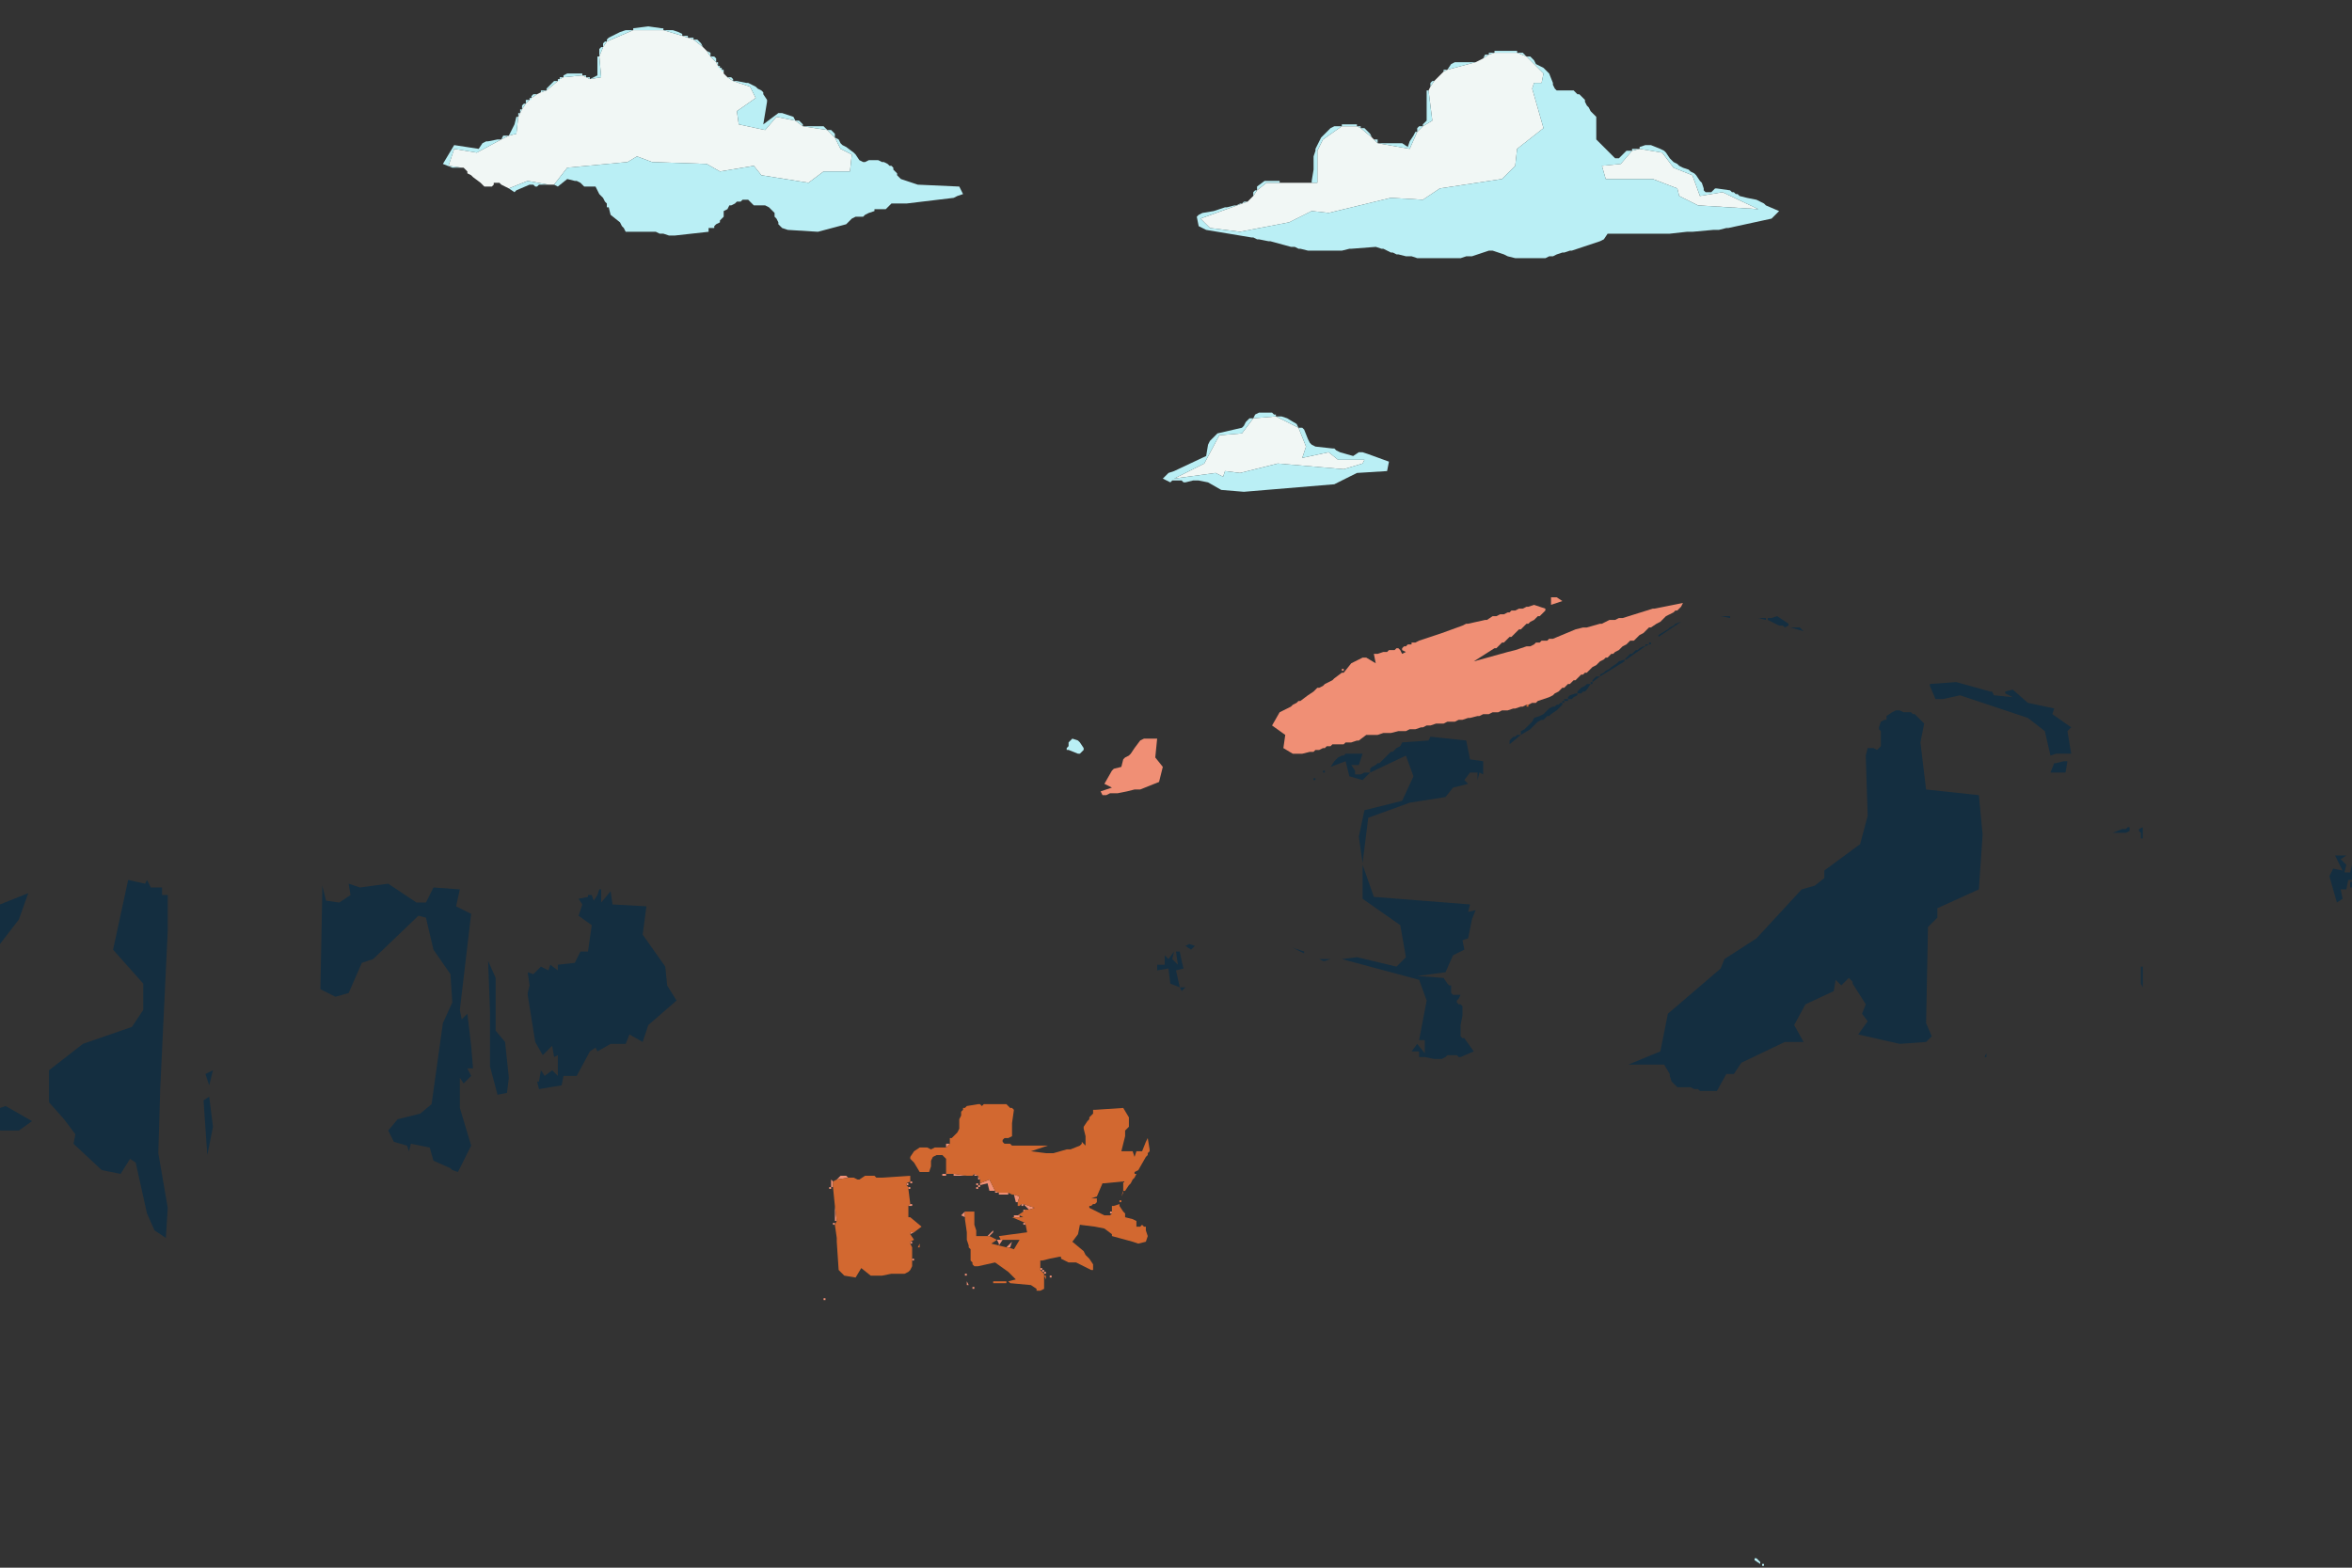 <svg version="1.2" xmlns="http://www.w3.org/2000/svg" viewBox="0 0 1248 832" width="1248" height="832">
	<rect x="0" y="0" width="1248" height="832" fill="#333333" stroke="none"/>
	<style>
		.s0 { fill: #142e40 } 
		.s1 { fill: #f1f7f5 } 
		.s2 { fill: #baeff5 } 
		.s3 { fill: #f08f75 } 
		.s4 { fill: #d26830 } 
	</style>
	<g id="Background">
		<path id="Path 8" fill-rule="evenodd" class="s0" d="m918 328l-5-1h1 4zm22 0l3-1 6 4v1l-2 1-1-1h-1-1l-6-3v-1h1zm-3 1l-4-1h1 1 1 1zm-48 2l3-1-12 8v-1l5-3 1-1 2-1zm68 4l-7-2h1 1 1 2zm-82 6h1v1h-1zm-2 2v-1h1 1zm-3 1l2-1h1l-10 7h-1l2-2 1-1h1l1-1 1-1h1zm-11 7l3-1v1l-13 8v-1l2-1 1-1 2-1 1-1 3-2zm-13 9l1-1h1 1l-4 3v-1zm-2 2h1v1h-1zm180 1l14-1 18 5h1l1 2 10 1-4-2v-1l4-1 8 7 14 3-1 3 10 7-2 2 2 12h-3-5l-3 1-3-13-9-7-36-12-9 2h-4l-3-7zm-183 1l1-1h1 1l-2 3-1 1h-1l-1 1h-1-1v-1l1-1 1-1zm-8 5l3-1h1v1l-2 1-1 1h-1-1v-1zm-3 3v-1h1 1v1h-1zm-1 0h1v1h-1zm-2 2l1-1h1v1l-2 2-1 1-3 2-1 1h-1l-1 1-1 1h-1l-2 1-1 1-1 1-1 1-1 1-5 3v-2l2-1 1-1 1-1 1-1 1-1 1-2 3-1 2-1 1-1 1-1 1-1 2-1h1l1-1zm177 4l2-1h2l2 1h3 1l1 1h1l1 1 1 1 1 1 2 2-2 10 3 25 28 3 2 21-2 29-22 10v5l-5 5-1 51 3 7-3 3-14 1-22-5 5-7-3-4 2-5-7-11v-1l-2-2-4 4-3-3-1 6-15 7-6 11 5 9h-10l-23 11-4 6h-4l-5 9h-1-1-4-3l-1-1h-1-1l-2-1h-3-1-1-1-1l-1-1-1-1-1-1-1-3v-1l-3-5h-19l17-7 4-20 28-24 2-5 17-11 24-26 7-2 5-4v-4l19-14 4-15-1-32 1-4h3l2 1 1-1 1-1v-6-2l-1-1v-1l1-3 2-1h1v-2zm-200 13l1-1h1 1l-6 5v-2l1-1 1-1zm-46 2l1-2 19 2 2 10 7 1v7l-2-1-1 4v-4h-4l-3 4 2 2-8 2-4 5-19 3-22 8-3 24-2-14 3-14 20-5 6-13-4-11-19 9v-2l1-1 2-1 1-1h1l3-3 3-3h1l1-1 1-1 2-1 1-2zm-45 8l1-1h2 7l-2 6h-4l2 3v2h1 2l2-1h1 2l-4 4-7-2-2-8-8 3 2-3 1-1 1-1 2-1zm378 4l4-1h1 1l-1 6h-8l2-5zm-389 4h1v1h-1zm-5 4h1v1h-1zm431 27l1-1h1v1 1l-2 1h-7l5-2zm7 0l2-1v6h-1v-3l-1-1zm110 32h-3l1 5-3 2-4-14 2-4 5 1-4-8h6l-3 2 3 3-1 4h3l1-4v8h-1-1zm-533 37l8-1 21 5 5-5-3-17-20-14v-18l6 17 51 4-1 4 4-1-2 5-2 10-3 1 1 5-6 3-4 9-15 2 14 1 2 3 1 1h1v2 2l1 1h1 3l-1 2-1 1v1l1 1h1l1 1v1 4l-1 5v3 3l1 1h1l5 7-7 3h-1l-1-1h-4-1l-1 1-2 1h-1-1-2l-5-1h-3v-3h-4l3-4 4 5v-7h-3l4-21-4-11zm-678 85l-8-9v-17l18-14 26-9 6-9v-14l-16-18 8-37 9 2 1-2 2 4h6v4h3v19l-4 84-1 34 5 29-1 16-6-4-4-9-6-27-3-2-5 8-10-2-15-14 1-5zm1213-123v-3h1v3zm-1076-1l2 8 7 1 6-4-1-6 6 2 15-2 15 10h5l4-8 14 1-2 9 8 4-6 51 1 5 3-3 2 17 1 12h-3l2 4-4 4-2-3v16l6 20-7 14-3-1-1-1-9-4-2-7-10-2-1 4-1-3-7-2-3-6 5-6 12-3 6-5 6-43 5-11-1-15-9-13-4-17-4-1-24 23-6 2-7 16-7 2-8-4 1-51v-2zm146 5l1-3h1v7l5-6 1 7 18 1-2 15 12 17 1 10 5 8-15 13-3 9-7-4-2 5h-8l-7 4-1-2-3 2-7 13h-7l-1 5-12 2-1-4h1l1-6 2 3 4-3 3 3v-11l-2 1-1-6-5 5-4-7-4-25v-1l1-4-1-7 3 1 4-4 4 2 1-3 4 3v-3l9-1 3-6h4l2-14-7-5 2-6-2-3 5-1v-1h2l1 3zm-317 5l15-6-5 14-10 13zm629 22l2-1 3 1-2 2zm63 4l-6-3 6 2zm-66 18l-5-2-1-8-6 1v-3h4v-5l2 2 3-4-1 4 3 3-1-7h2l1 5 1 4-4 1zm74-15h6l-3 1h-1zm-440 28l-1-27 4 9v28l5 6 2 19-1 8-5 1-4-15v-28zm876-15v-9h1v11zm-509 4l-1-2h3zm426 35l1-2v2zm-942 15l-2-6 4-2zm-1 37l-2-29 3-2 2 16zm-110-25l3-1 14 8-7 5h-10z"/>
		<path id="Path 22" class="s1" d="m322 22l14-6h16l10 3 3 1 3 1 5 4 1 1 1 1 2 3 3 3 1 2 1 1 1 1 1 1v1l1 1 1 1 3 2 9 3 3 6-10 7 1 7 14 3 6-7 10 2 4 3 13 2 4 4 3 6 6 3-1 9h-14l-8 6-25-4-4-5-18 3-7-4-29-1-8-3-5 3-32 3-7 9h-1-1-1l-11-2-10 4-4-2-1-1h-2-1v1l-1 1h-4l-2-2-4-3-1-1-2-1v-1l-1-1-1-1h-1l-7-1 3-9 12 2 13-7 4-2 4-1 1-9 1-2 1-2 2-3 2-2 1-1 3-2 2-1 3-1 6-5 1-1 2-1 10-1 2 1 2 1 6-1-1-11 2-5zm468 7l3-1h12l5 2 9 9-1 5h-4l-1 3 6 21-14 11-1 9-7 7-33 5-9 6-17-1-33 8-9-1-12 6-26 5-16-2-5-5 25-9 3-3 2-3 5-4h7 14 3 3v-17l3-6 10-7h8l2 1 6 5 1 1 2 2 17 3 4-9 3-3 5-3-2-16 1-2 2-3 1-1 1-1 1-1 1-1 1-1 2-1 15-4 2-1 2-1zm76 51l4-1 12 2 6 8 10 4 4 11 12-2 19 9-32-2-10-5-1-4-13-5h-25l-2-7 10-1zm-201 142l12-1 12 6 4 10-2 6 14-3 5 4h14l-1 2-10 3-35-3-20 5-8-1-1 3-4-2-22 3 16-8 8-15 12-1z"/>
		<path id="Path 29" fill-rule="evenodd" class="s2" d="m336 15l8-1 7 1h1v1h-16zm-7 2l3-1h1 3l-14 6v-1l1-1 2-1 2-1zm33 2l-10-3h5l3 1 2 1zm3 1l-3-1h3zm3 1l-3-1h2 1zm5 4l-5-4h1 1l1 1 1 1zm-53-2l1-1h1l-2 3zm-2 3l1-1h1l-2 5v-3zm59 4l-2-3 2 1zm416-2v-1h1 11v1zm-3 1v-1h3zm20 1l-5-2h3zm-23 1l1-2h2zm-470 9v-10h1l1 11-6 1zm63-7l-3-3h2l1 1zm282 74l-25 9 5 5 16 2 26-5 12-6 9 1 33-8 17 1 9-6 33-5 7-7 1-9 14-11-6-21 1-3h4l1-5-9-9h2l1 1 1 1 1 2 2 1 2 1 1 1 1 1 1 1 2 5v1l1 2 1 1h2 7l1 1 1 1h1l1 1 1 1 1 1v1l1 2 1 1 1 2 1 1 1 1 1 1v6 1 3 2l2 2 1 1 1 1 1 1 1 1 1 1 1 1 1 1 1 1h2l1-1 1-1 1-1 1-1h1 2l-6 7-10 1 2 7h25l13 5 1 4 10 5 32 2-19-9-12 2-4-11-10-4-6-8-12-2v-1l3-1h3l5 2 2 1 1 1 2 3 1 1 1 1 2 1 1 1 2 1 3 1 1 1 2 1 1 1 2 3 1 1 1 3v1l1 1h2 1l1-1 1-1h1l7 1 1 1h1l1 1h1l1 1 4 1 5 1 2 1 2 1 1 1 7 3-4 4-23 5h-1l-4 1h-3l-11 1h-3l-9 1h-7-8-3-8-7l-2 3-2 1-3 1-3 1-3 1-3 1-3 1h-1l-3 1h-1l-3 1-2 1h-2l-2 1h-2-13-1l-4-1-2-1-3-1-3-1h-1-1l-3 1-3 1-3 1h-3l-3 1h-10-9-4l-3-1h-3l-4-1h-1l-2-1h-1l-2-1-2-1h-1l-3-1-13 1h-1l-4 1h-1-9-8l-4-1h-1l-2-1h-2l-11-3h-1l-5-1h-1l-2-1h-1l-24-4-4-2-1-5 1-1 2-1 6-1 6-2h1l4-1h1l2-1h1l1-1zm-281-72l-1-2h1zm389-1l2-1h11l-15 4zm-389 1h1v1h-1zm1 1h1v1h-1zm1 1h1v1h-1zm383 1v-1h2zm-467 2l2-1h8v1l-10 1zm12 1l-2-1h2zm-14 1v-1h2zm16 0l-2-1h2zm76 1l-3-2h2l1 1zm-93-1h1v1h-1zm-3 2l1-1h2l-6 5v-1l1-1 1-1zm108 8l-3-6-9-3h2l5 1h1l2 1 2 1 1 1 2 1 1 1v1l2 3v1l-2 12 8-6h1 1l6 2 1 2-10-2-6 7-14-3-1-7zm358-8l1-1h1l-2 3zm-472 5v-1h1 2zm470 10v-11h1l2 16-5 3v-1l1-1 1-1v-4zm-475-8l1-1h2l-3 2zm-1 1h1v1h-1zm-2 3v-2h2zm-2 1l1-1h1l-2 3zm-1 4v-2h1zm-1 2v-2h1zm-2 4l1-4h1l-1 9-4 1zm153 1l-4-3h2l1 1 1 1zm286 0v-1h1 6 1v1zm-273 2l-13-2h4 2 5zm267-1l2-1h4l-10 7-3 6v17h-3v-1l1-6v-6-1l1-3v-1l1-2 1-2 1-2 1-1 1-1 1-1 1-1zm16 0l-2-1h2zm30 0l1-1h2l-3 3zm-24 5l-6-5h2l1 1 1 1 1 1zm-285 0l-4-4h2l1 1 1 1zm307-1l1-2h1l-4 9-17-3h2 2 9l3 2 1-3zm-484 2l1-2h3zm28 24l7-9 32-3 5-3 8 3 29 1 7 4 18-3 4 5 25 4 8-6h14l1-9-6-3-3-6 2 1 1 2 1 1 2 1 4 3 1 1 2 3 2 1h1l2-1h5l2 1h1l2 1 1 1h1l1 1v1l1 1 1 1v1l1 1 1 1 9 3 22 1 2 4-3 1-2 1-25 3h-1-3-2-2l-1 1-1 1-1 1h-3-1-2v1l-3 1-2 1-1 1h-1-2-1l-2 1-1 1-1 1-1 1-15 4-16-1-3-1-1-1-1-1v-1l-1-2-1-1v-1-1l-1-1-1-1-1-1-2-1h-2-4l-1-1-1-1-1-1h-2-1l-1 1h-2l-1 1-2 1h-1l-1 2-2 1v1 2l-1 1-1 1v1l-2 1-1 1v1h-1-2v2l-18 2h-3l-3-1h-2l-2-1h-1-10-5l-1-2-1-1-1-2-5-4-1-4h-1v-1-1l-1-1-1-2-1-1-1-1-2-4h-4-1-1l-1-1-1-1-2-1h-1l-4-1-5 4zm-35-23l5-1h2l-13 7-12-2-3 9 7 1h-5l-5-2 6-10 13 2 2-3 2-1zm472 1l-2-2h2zm135 4v-1h1 3zm-596 20l10-4 11 2h-5l-1 1h-1l-1-1h-2l-7 3-1 1zm397-1l4-3h8v1h-7l-5 4zm-2 3l1-1h1l-2 3zm1 118l2-1h6 1l1 1h1v1l-12 1zm23 7l-12-6h2 1l3 1 5 3zm-27-4l1-1h2l-6 8-12 1-8 15-16 8 22-3 4 2 1-3 8 1 20-5 35 3 10-3 1-2h-14l-5-4-14 3 2-6-4-10h2l1 1 2 5 1 2 1 1 2 1 9 1h1l1 1 2 1 7 2 3-2h1 1l3 1 11 4-1 5-16 1-12 6-48 4-12-1-7-4-5-1h-3l-4 1h-1l-1-1h-2-3l-1 1-4-2 3-3 3-1 17-8 1-6 1-2 4-4 13-3 1-1 1-2zm-94 170l1-1 3 1 1 1 2 3v1l-2 2h-1l-5-2h-1v-1l1-1v-2zm363 435v-1h1l2 2v1zm4 2h1v1h-1z"/>
		<path id="Path 36" fill-rule="evenodd" class="s3" d="m829 319l-6 2v-4h1 1 1zm49 4l15-3-1 2-1 1-1 1h-1l-1 1-2 1-2 1-1 1-1 1-1 1-2 1-3 2h-1l-1 1-2 2-2 1-1 1-1 1-1 1h-2l-1 1-1 1-2 1-1 1-1 1-2 1-1 1h-1l-1 1-1 1h-1l-1 1-2 1-1 1-1 1-2 1-1 1-1 1-1 1h-1l-1 1h-1l-1 1-1 1-1 1h-1l-1 1-1 1h-1l-1 1-1 1h-1l-1 1-1 1-2 1-1 1-2 1-3 1-3 1-1 1h-2l-2 1h-1l-2 1h-1l-3 1h-1l-3 1h-3l-2 1h-3l-2 1h-3l-2 1h-1l-4 1h-1l-3 1h-2l-2 1h-4l-2 1h-4l-3 1h-2l-2 1h-1l-3 1h-3l-2 1h-3-1l-4 1h-3-1l-3 1h-3-2-1l-4 3h-1l-3 1h-2-1l-1 1h-5-1l-1 1h-1-1l-1 1h-1l-2 1h-1-1l-1 1h-1-1l-4 1h-1-3-1l-5-3 1-7-7-5 4-7 2-1 2-1 2-1 1-1 2-1 1-1h1l4-3 3-2 1-1 1-1h1l2-1 1-1 2-1 2-1 1-1 4-3h1l4-5 2-1 4-2h2l5 3-1-5h1 1l3-1h2l1-1h1 1 1l1-1h1l1 1 1 2 2-1-2-1v-1l1-1h1l1-1h1 1v-1h2l2-1 12-4 11-4 2-1h1l9-2h1l3-2h2l2-1h2l2-1h1l1-1h2l2-1h2l2-1h1l3-1 6 2v1l-1 1-1 1-1 1h-1l-1 1-1 1-2 1-1 1h-1l-1 1-1 1-1 1h-1l-2 2-1 1-1 1h-1l-1 1-1 1-1 1h-1l-1 1-2 2h-1l-11 7 18-5 4-1 3-1 3-1h2l2-1 1-1h1 1l1-1h3l1-1h2l12-5 4-1h2l7-2h1l2-1 2-1h3l2-1h2l16-5zm-166 32h1v1h-1zm-105 37h7l-1 10 4 5-2 8-10 4h-3l-4 1-5 1h-3-1l-2 1h-2l-1-2 6-2-4-2 4-7 1-1 4-1 1-4 1-1 2-1 1-1 2-3 3-4zm-105 216v-1h2l-2 2zm-10 16h2-1zm8 0v-1h2v1zm6 0v-1l7 1zm11 0v-1l2 1zm-73 2l2-2h3l1 1zm75 0v-2l1 2zm-78 3v-3l1 1v3h-1zm79-1l5-2 3 6h-3l-1-4-4 1zm-37-1h1v1h-1zm-2 1h1v1h-1zm37 0h1v1h-1zm1 1h1v1h-1zm-79 1h1v1h-1zm42 0h1v1h-1zm36 0h1v1h-1zm10 3v-1l2 1h-1zm2 1v-1h5v1h-1zm9 4l-1-4 3 1-1 3zm4 1l6 2-3 1zm-61 1l1-1h1v1zm60-1h1v1h-1zm-99 4v-3l1 8h-1v-1-2zm39 3v-6 3zm61-4h1v1h-1zm-31 4l-2-1 2-2zm77-3h1v1h-1zm-51 3v-1h2 1v1zm-96 3h1v1h-1zm101 0h1v1h-1zm-19 7l3-3v1l-2 2zm-41-1v-1h2zm47 5l-1-2h2 1l-2 3zm-47-1h1v1h-1zm51 3l3-3-1 3h-1zm-50 6h1v1h-1zm68 5h1v1h-1zm1 1h1v1h-1zm1 1h1v1h-1zm-42 1h1v1h-1zm45 1h1v1h-1zm-44 5v-2l1 2zm3 1h1v1h-1zm-79 6h1v1h-1z"/>
		<path id="Path 38" fill-rule="evenodd" class="s4" d="m810 374h1v1h-1zm-297 213l6-1h1l1 1 1-1h12l2 2h1l1 1-1 7v7l-2 1h-2l-1 1v1l1 1h3l1 1h19l-9 3 8 1h4l7-2h2l5-2 1-1v-1l2 2v-5l-1-4v-1l2-3 1-1v-1l2-2v-2h1l15-1 3 5v5l-2 2v3l-2 8h6l1 3 1-3h3l2-5 1-2 1 6v1l-1 1v1l-1 1-4 7-2 1v1h1l-1 2-1 1-1 2-1 1-2 3h-1v-5l-10 1h-1l-3 7-3 1h3v2l-1 1h-1l-1 1h-1v1l8 4h3l1-1v-4h1l3-1v1l2 3 1 1v2l4 1 2 1v3h2l1-1 1 1h1v2l1 3-1 3-4 1-3-1-11-3v-1l-4-3-5-1-8-1-1 5-3 4 6 5 1 2 2 2 2 3v3h-1l-8-4h-4l-4-2v-1h-1l-5 1-4 1h-1v5l2 2v8l-2 1h-2v-1l-3-2-11-1-1-1 4-1-4-4-7-5-9 2h-2l-1-1v-1l-1-1v-6l-1-1v-1l-1-3v-4l-1-7v-4h5v7l1 3v3h7l4 2-3 2 8 2h1l3 1 3-5h-10l-1-2 15-2-1-5-7-3h6l-2-1h-1l3-2 1-1h2l3-1-6-2h-1l-1 1h-1v-2l1-3-3-1h-1l-2-1h-5l-2-1-3-6-5 2v-2l-1-2-2-1-1 1h-3l-7-1h-4v-8l-2-2h-3l-2 1-1 2v3l-1 3h-5l-3-5-2-2v-1l2-3 3-2h4l2 1 2-1h6l2-2v-3h1l3-3 1-2v-5l1-2v-2l1-1v-1h1zm-57 39l3-2h5l1 1h3l15-1v3l-2 1v1l1 1v1l1 8-1 1v6h1l6 5-4 3h-2v1l2 3-2 1v1l1 2v10l-1 2-1 1-2 1h-7l-5 1h-6l-5-4-3 5-6-1-3-3-1-15v-2l-1-7 1-2-1-8-1-10v-3l2-1 6-1h3l2 1zm139 9l1-3v1zm-1 2h1v1h-1zm-107 25l1-2v2zm68 17l-1-2h1zm-28 2v-1h7v1z"/>
	</g>
</svg>